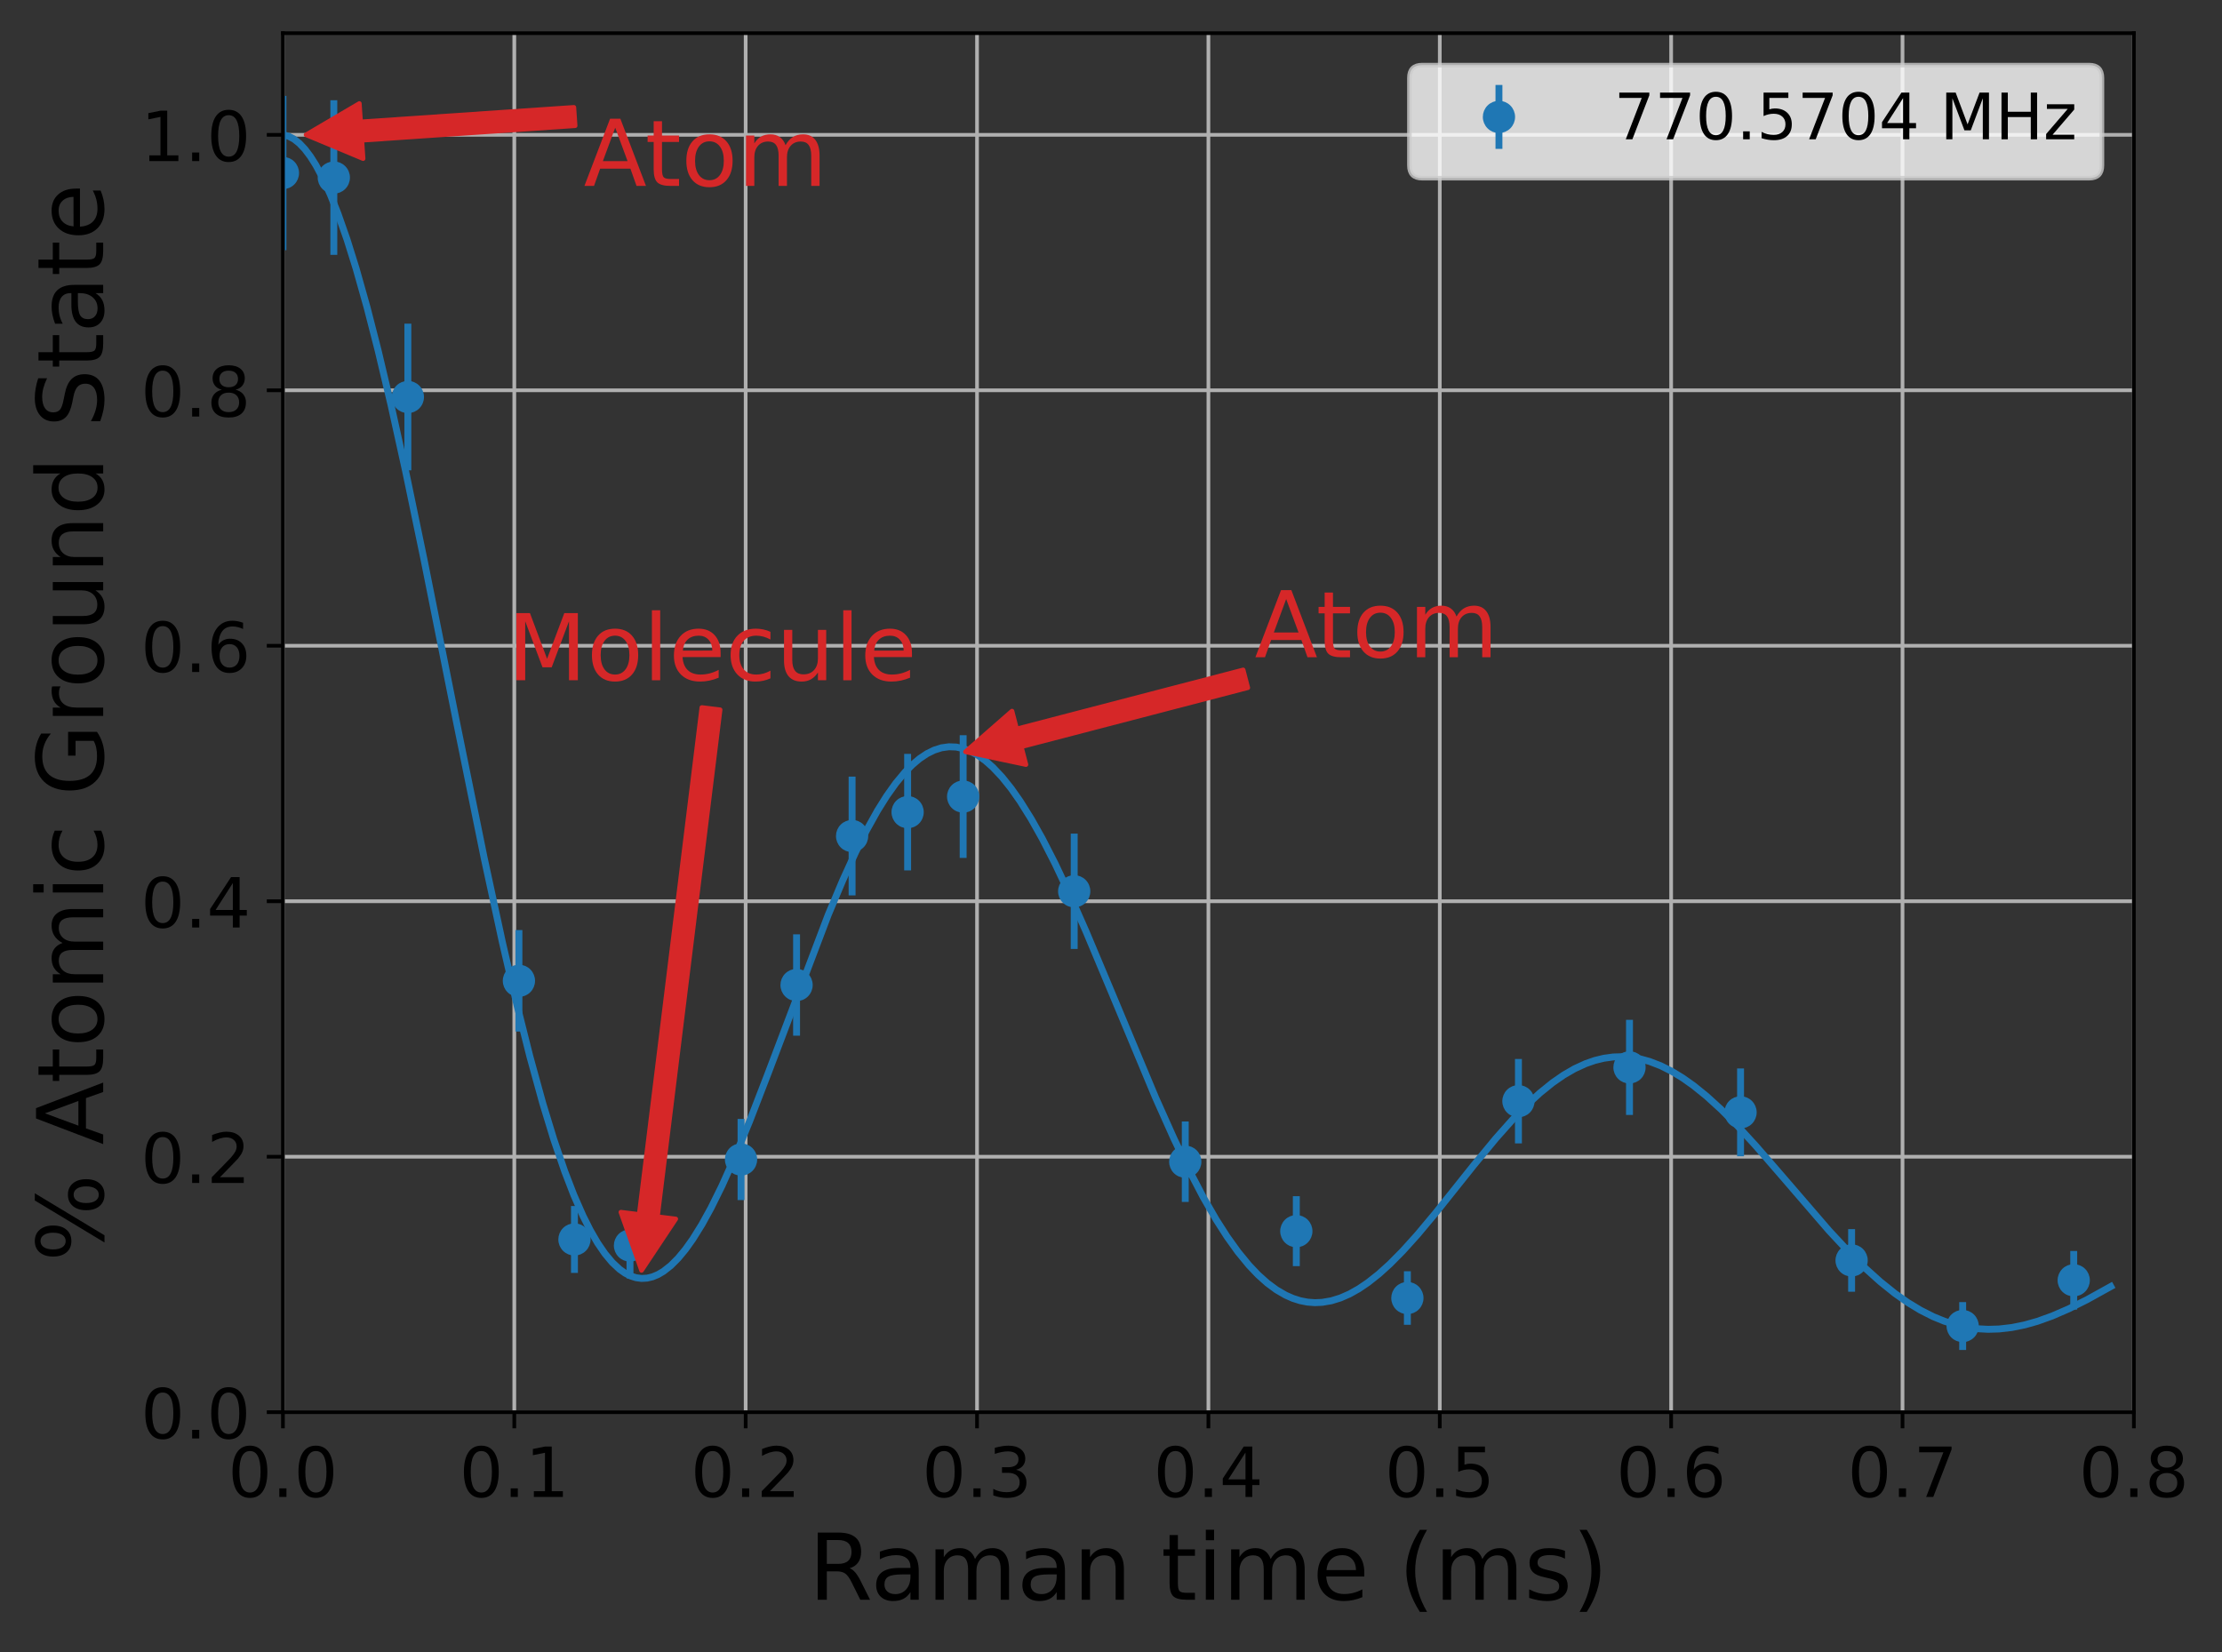 <?xml version="1.0" encoding="utf-8" standalone="no"?>
<!DOCTYPE svg PUBLIC "-//W3C//DTD SVG 1.1//EN"
  "http://www.w3.org/Graphics/SVG/1.1/DTD/svg11.dtd">
<!-- Created with matplotlib (https://matplotlib.org/) -->
<svg height="358.649pt" version="1.1" viewBox="0 0 482.298 358.649" width="482.298pt" xmlns="http://www.w3.org/2000/svg" xmlns:xlink="http://www.w3.org/1999/xlink">
 <rect x="0" y="0" width="482.298" height="358.649" fill="#333333" stroke="none"/>
 <defs>
  <style type="text/css">*{stroke-linecap:butt;stroke-linejoin:round;}</style>
 </defs>
 <g id="figure_1">
  <g id="patch_1">
   <path d="M 0 358.649 
L 482.298 358.649 
L 482.298 0 
L 0 0 
z
" style="fill:none;"/>
  </g>
  <g id="axes_1">
   <g id="patch_2">
    <path d="M 61.411 306.576 
L 463.171 306.576 
L 463.171 7.2 
L 61.411 7.2 
z
" style="fill:none;"/>
   </g>
   <g id="matplotlib.axis_1">
    <g id="xtick_1">
     <g id="line2d_1">
      <path clip-path="url(#pc9671bac9c)" d="M 61.411 306.576 
L 61.411 7.2 
" style="fill:none;stroke:#b0b0b0;stroke-linecap:square;stroke-width:0.8;"/>
     </g>
     <g id="line2d_2">
      <defs>
       <path d="M 0 0 
L 0 3.5 
" id="m005f0a59be" style="stroke:#000000;stroke-width:0.8;"/>
      </defs>
      <g>
       <use style="stroke:#000000;stroke-width:0.8;" x="61.411" xlink:href="#m005f0a59be" y="306.576"/>
      </g>
     </g>
     <g id="text_1">
      <!-- 0.0 -->
      <g transform="translate(49.484 324.974)scale(0.15 -0.15)">
       <defs>
        <path d="M 31.781 66.406 
Q 24.172 66.406 20.328 58.906 
Q 16.5 51.422 16.5 36.375 
Q 16.5 21.391 20.328 13.891 
Q 24.172 6.391 31.781 6.391 
Q 39.453 6.391 43.281 13.891 
Q 47.125 21.391 47.125 36.375 
Q 47.125 51.422 43.281 58.906 
Q 39.453 66.406 31.781 66.406 
z
M 31.781 74.219 
Q 44.047 74.219 50.516 64.516 
Q 56.984 54.828 56.984 36.375 
Q 56.984 17.969 50.516 8.266 
Q 44.047 -1.422 31.781 -1.422 
Q 19.531 -1.422 13.062 8.266 
Q 6.594 17.969 6.594 36.375 
Q 6.594 54.828 13.062 64.516 
Q 19.531 74.219 31.781 74.219 
z
" id="DejaVuSans-48"/>
        <path d="M 10.688 12.406 
L 21 12.406 
L 21 0 
L 10.688 0 
z
" id="DejaVuSans-46"/>
       </defs>
       <use xlink:href="#DejaVuSans-48"/>
       <use x="63.623" xlink:href="#DejaVuSans-46"/>
       <use x="95.41" xlink:href="#DejaVuSans-48"/>
      </g>
     </g>
    </g>
    <g id="xtick_2">
     <g id="line2d_3">
      <path clip-path="url(#pc9671bac9c)" d="M 111.631 306.576 
L 111.631 7.2 
" style="fill:none;stroke:#b0b0b0;stroke-linecap:square;stroke-width:0.8;"/>
     </g>
     <g id="line2d_4">
      <g>
       <use style="stroke:#000000;stroke-width:0.8;" x="111.631" xlink:href="#m005f0a59be" y="306.576"/>
      </g>
     </g>
     <g id="text_2">
      <!-- 0.1 -->
      <g transform="translate(99.704 324.974)scale(0.15 -0.15)">
       <defs>
        <path d="M 12.406 8.297 
L 28.516 8.297 
L 28.516 63.922 
L 10.984 60.406 
L 10.984 69.391 
L 28.422 72.906 
L 38.281 72.906 
L 38.281 8.297 
L 54.391 8.297 
L 54.391 0 
L 12.406 0 
z
" id="DejaVuSans-49"/>
       </defs>
       <use xlink:href="#DejaVuSans-48"/>
       <use x="63.623" xlink:href="#DejaVuSans-46"/>
       <use x="95.41" xlink:href="#DejaVuSans-49"/>
      </g>
     </g>
    </g>
    <g id="xtick_3">
     <g id="line2d_5">
      <path clip-path="url(#pc9671bac9c)" d="M 161.851 306.576 
L 161.851 7.2 
" style="fill:none;stroke:#b0b0b0;stroke-linecap:square;stroke-width:0.8;"/>
     </g>
     <g id="line2d_6">
      <g>
       <use style="stroke:#000000;stroke-width:0.8;" x="161.851" xlink:href="#m005f0a59be" y="306.576"/>
      </g>
     </g>
     <g id="text_3">
      <!-- 0.2 -->
      <g transform="translate(149.924 324.974)scale(0.15 -0.15)">
       <defs>
        <path d="M 19.188 8.297 
L 53.609 8.297 
L 53.609 0 
L 7.328 0 
L 7.328 8.297 
Q 12.938 14.109 22.625 23.891 
Q 32.328 33.688 34.812 36.531 
Q 39.547 41.844 41.422 45.531 
Q 43.312 49.219 43.312 52.781 
Q 43.312 58.594 39.234 62.25 
Q 35.156 65.922 28.609 65.922 
Q 23.969 65.922 18.812 64.312 
Q 13.672 62.703 7.812 59.422 
L 7.812 69.391 
Q 13.766 71.781 18.938 73 
Q 24.125 74.219 28.422 74.219 
Q 39.75 74.219 46.484 68.547 
Q 53.219 62.891 53.219 53.422 
Q 53.219 48.922 51.531 44.891 
Q 49.859 40.875 45.406 35.406 
Q 44.188 33.984 37.641 27.219 
Q 31.109 20.453 19.188 8.297 
z
" id="DejaVuSans-50"/>
       </defs>
       <use xlink:href="#DejaVuSans-48"/>
       <use x="63.623" xlink:href="#DejaVuSans-46"/>
       <use x="95.41" xlink:href="#DejaVuSans-50"/>
      </g>
     </g>
    </g>
    <g id="xtick_4">
     <g id="line2d_7">
      <path clip-path="url(#pc9671bac9c)" d="M 212.071 306.576 
L 212.071 7.2 
" style="fill:none;stroke:#b0b0b0;stroke-linecap:square;stroke-width:0.8;"/>
     </g>
     <g id="line2d_8">
      <g>
       <use style="stroke:#000000;stroke-width:0.8;" x="212.071" xlink:href="#m005f0a59be" y="306.576"/>
      </g>
     </g>
     <g id="text_4">
      <!-- 0.3 -->
      <g transform="translate(200.144 324.974)scale(0.15 -0.15)">
       <defs>
        <path d="M 40.578 39.312 
Q 47.656 37.797 51.625 33 
Q 55.609 28.219 55.609 21.188 
Q 55.609 10.406 48.188 4.484 
Q 40.766 -1.422 27.094 -1.422 
Q 22.516 -1.422 17.656 -0.516 
Q 12.797 0.391 7.625 2.203 
L 7.625 11.719 
Q 11.719 9.328 16.594 8.109 
Q 21.484 6.891 26.812 6.891 
Q 36.078 6.891 40.938 10.547 
Q 45.797 14.203 45.797 21.188 
Q 45.797 27.641 41.281 31.266 
Q 36.766 34.906 28.719 34.906 
L 20.219 34.906 
L 20.219 43.016 
L 29.109 43.016 
Q 36.375 43.016 40.234 45.922 
Q 44.094 48.828 44.094 54.297 
Q 44.094 59.906 40.109 62.906 
Q 36.141 65.922 28.719 65.922 
Q 24.656 65.922 20.016 65.031 
Q 15.375 64.156 9.812 62.312 
L 9.812 71.094 
Q 15.438 72.656 20.344 73.438 
Q 25.25 74.219 29.594 74.219 
Q 40.828 74.219 47.359 69.109 
Q 53.906 64.016 53.906 55.328 
Q 53.906 49.266 50.438 45.094 
Q 46.969 40.922 40.578 39.312 
z
" id="DejaVuSans-51"/>
       </defs>
       <use xlink:href="#DejaVuSans-48"/>
       <use x="63.623" xlink:href="#DejaVuSans-46"/>
       <use x="95.41" xlink:href="#DejaVuSans-51"/>
      </g>
     </g>
    </g>
    <g id="xtick_5">
     <g id="line2d_9">
      <path clip-path="url(#pc9671bac9c)" d="M 262.291 306.576 
L 262.291 7.2 
" style="fill:none;stroke:#b0b0b0;stroke-linecap:square;stroke-width:0.8;"/>
     </g>
     <g id="line2d_10">
      <g>
       <use style="stroke:#000000;stroke-width:0.8;" x="262.291" xlink:href="#m005f0a59be" y="306.576"/>
      </g>
     </g>
     <g id="text_5">
      <!-- 0.4 -->
      <g transform="translate(250.364 324.974)scale(0.15 -0.15)">
       <defs>
        <path d="M 37.797 64.312 
L 12.891 25.391 
L 37.797 25.391 
z
M 35.203 72.906 
L 47.609 72.906 
L 47.609 25.391 
L 58.016 25.391 
L 58.016 17.188 
L 47.609 17.188 
L 47.609 0 
L 37.797 0 
L 37.797 17.188 
L 4.891 17.188 
L 4.891 26.703 
z
" id="DejaVuSans-52"/>
       </defs>
       <use xlink:href="#DejaVuSans-48"/>
       <use x="63.623" xlink:href="#DejaVuSans-46"/>
       <use x="95.41" xlink:href="#DejaVuSans-52"/>
      </g>
     </g>
    </g>
    <g id="xtick_6">
     <g id="line2d_11">
      <path clip-path="url(#pc9671bac9c)" d="M 312.511 306.576 
L 312.511 7.2 
" style="fill:none;stroke:#b0b0b0;stroke-linecap:square;stroke-width:0.8;"/>
     </g>
     <g id="line2d_12">
      <g>
       <use style="stroke:#000000;stroke-width:0.8;" x="312.511" xlink:href="#m005f0a59be" y="306.576"/>
      </g>
     </g>
     <g id="text_6">
      <!-- 0.5 -->
      <g transform="translate(300.584 324.974)scale(0.15 -0.15)">
       <defs>
        <path d="M 10.797 72.906 
L 49.516 72.906 
L 49.516 64.594 
L 19.828 64.594 
L 19.828 46.734 
Q 21.969 47.469 24.109 47.828 
Q 26.266 48.188 28.422 48.188 
Q 40.625 48.188 47.75 41.5 
Q 54.891 34.812 54.891 23.391 
Q 54.891 11.625 47.562 5.094 
Q 40.234 -1.422 26.906 -1.422 
Q 22.312 -1.422 17.547 -0.641 
Q 12.797 0.141 7.719 1.703 
L 7.719 11.625 
Q 12.109 9.234 16.797 8.062 
Q 21.484 6.891 26.703 6.891 
Q 35.156 6.891 40.078 11.328 
Q 45.016 15.766 45.016 23.391 
Q 45.016 31 40.078 35.438 
Q 35.156 39.891 26.703 39.891 
Q 22.75 39.891 18.812 39.016 
Q 14.891 38.141 10.797 36.281 
z
" id="DejaVuSans-53"/>
       </defs>
       <use xlink:href="#DejaVuSans-48"/>
       <use x="63.623" xlink:href="#DejaVuSans-46"/>
       <use x="95.41" xlink:href="#DejaVuSans-53"/>
      </g>
     </g>
    </g>
    <g id="xtick_7">
     <g id="line2d_13">
      <path clip-path="url(#pc9671bac9c)" d="M 362.731 306.576 
L 362.731 7.2 
" style="fill:none;stroke:#b0b0b0;stroke-linecap:square;stroke-width:0.8;"/>
     </g>
     <g id="line2d_14">
      <g>
       <use style="stroke:#000000;stroke-width:0.8;" x="362.731" xlink:href="#m005f0a59be" y="306.576"/>
      </g>
     </g>
     <g id="text_7">
      <!-- 0.6 -->
      <g transform="translate(350.804 324.974)scale(0.15 -0.15)">
       <defs>
        <path d="M 33.016 40.375 
Q 26.375 40.375 22.484 35.828 
Q 18.609 31.297 18.609 23.391 
Q 18.609 15.531 22.484 10.953 
Q 26.375 6.391 33.016 6.391 
Q 39.656 6.391 43.531 10.953 
Q 47.406 15.531 47.406 23.391 
Q 47.406 31.297 43.531 35.828 
Q 39.656 40.375 33.016 40.375 
z
M 52.594 71.297 
L 52.594 62.312 
Q 48.875 64.062 45.094 64.984 
Q 41.312 65.922 37.594 65.922 
Q 27.828 65.922 22.672 59.328 
Q 17.531 52.734 16.797 39.406 
Q 19.672 43.656 24.016 45.922 
Q 28.375 48.188 33.594 48.188 
Q 44.578 48.188 50.953 41.516 
Q 57.328 34.859 57.328 23.391 
Q 57.328 12.156 50.688 5.359 
Q 44.047 -1.422 33.016 -1.422 
Q 20.359 -1.422 13.672 8.266 
Q 6.984 17.969 6.984 36.375 
Q 6.984 53.656 15.188 63.938 
Q 23.391 74.219 37.203 74.219 
Q 40.922 74.219 44.703 73.484 
Q 48.484 72.75 52.594 71.297 
z
" id="DejaVuSans-54"/>
       </defs>
       <use xlink:href="#DejaVuSans-48"/>
       <use x="63.623" xlink:href="#DejaVuSans-46"/>
       <use x="95.41" xlink:href="#DejaVuSans-54"/>
      </g>
     </g>
    </g>
    <g id="xtick_8">
     <g id="line2d_15">
      <path clip-path="url(#pc9671bac9c)" d="M 412.951 306.576 
L 412.951 7.2 
" style="fill:none;stroke:#b0b0b0;stroke-linecap:square;stroke-width:0.8;"/>
     </g>
     <g id="line2d_16">
      <g>
       <use style="stroke:#000000;stroke-width:0.8;" x="412.951" xlink:href="#m005f0a59be" y="306.576"/>
      </g>
     </g>
     <g id="text_8">
      <!-- 0.7 -->
      <g transform="translate(401.024 324.974)scale(0.15 -0.15)">
       <defs>
        <path d="M 8.203 72.906 
L 55.078 72.906 
L 55.078 68.703 
L 28.609 0 
L 18.312 0 
L 43.219 64.594 
L 8.203 64.594 
z
" id="DejaVuSans-55"/>
       </defs>
       <use xlink:href="#DejaVuSans-48"/>
       <use x="63.623" xlink:href="#DejaVuSans-46"/>
       <use x="95.41" xlink:href="#DejaVuSans-55"/>
      </g>
     </g>
    </g>
    <g id="xtick_9">
     <g id="line2d_17">
      <path clip-path="url(#pc9671bac9c)" d="M 463.171 306.576 
L 463.171 7.2 
" style="fill:none;stroke:#b0b0b0;stroke-linecap:square;stroke-width:0.8;"/>
     </g>
     <g id="line2d_18">
      <g>
       <use style="stroke:#000000;stroke-width:0.8;" x="463.171" xlink:href="#m005f0a59be" y="306.576"/>
      </g>
     </g>
     <g id="text_9">
      <!-- 0.8 -->
      <g transform="translate(451.244 324.974)scale(0.15 -0.15)">
       <defs>
        <path d="M 31.781 34.625 
Q 24.75 34.625 20.719 30.859 
Q 16.703 27.094 16.703 20.516 
Q 16.703 13.922 20.719 10.156 
Q 24.75 6.391 31.781 6.391 
Q 38.812 6.391 42.859 10.172 
Q 46.922 13.969 46.922 20.516 
Q 46.922 27.094 42.891 30.859 
Q 38.875 34.625 31.781 34.625 
z
M 21.922 38.812 
Q 15.578 40.375 12.031 44.719 
Q 8.5 49.078 8.5 55.328 
Q 8.5 64.062 14.719 69.141 
Q 20.953 74.219 31.781 74.219 
Q 42.672 74.219 48.875 69.141 
Q 55.078 64.062 55.078 55.328 
Q 55.078 49.078 51.531 44.719 
Q 48 40.375 41.703 38.812 
Q 48.828 37.156 52.797 32.312 
Q 56.781 27.484 56.781 20.516 
Q 56.781 9.906 50.312 4.234 
Q 43.844 -1.422 31.781 -1.422 
Q 19.734 -1.422 13.25 4.234 
Q 6.781 9.906 6.781 20.516 
Q 6.781 27.484 10.781 32.312 
Q 14.797 37.156 21.922 38.812 
z
M 18.312 54.391 
Q 18.312 48.734 21.844 45.562 
Q 25.391 42.391 31.781 42.391 
Q 38.141 42.391 41.719 45.562 
Q 45.312 48.734 45.312 54.391 
Q 45.312 60.062 41.719 63.234 
Q 38.141 66.406 31.781 66.406 
Q 25.391 66.406 21.844 63.234 
Q 18.312 60.062 18.312 54.391 
z
" id="DejaVuSans-56"/>
       </defs>
       <use xlink:href="#DejaVuSans-48"/>
       <use x="63.623" xlink:href="#DejaVuSans-46"/>
       <use x="95.41" xlink:href="#DejaVuSans-56"/>
      </g>
     </g>
    </g>
    <g id="text_10">
     <!-- Raman time (ms) -->
     <g transform="translate(175.532 347.29)scale(0.2 -0.2)">
      <defs>
       <path d="M 44.391 34.188 
Q 47.562 33.109 50.562 29.594 
Q 53.562 26.078 56.594 19.922 
L 66.609 0 
L 56 0 
L 46.688 18.703 
Q 43.062 26.031 39.672 28.422 
Q 36.281 30.812 30.422 30.812 
L 19.672 30.812 
L 19.672 0 
L 9.812 0 
L 9.812 72.906 
L 32.078 72.906 
Q 44.578 72.906 50.734 67.672 
Q 56.891 62.453 56.891 51.906 
Q 56.891 45.016 53.688 40.469 
Q 50.484 35.938 44.391 34.188 
z
M 19.672 64.797 
L 19.672 38.922 
L 32.078 38.922 
Q 39.203 38.922 42.844 42.219 
Q 46.484 45.516 46.484 51.906 
Q 46.484 58.297 42.844 61.547 
Q 39.203 64.797 32.078 64.797 
z
" id="DejaVuSans-82"/>
       <path d="M 34.281 27.484 
Q 23.391 27.484 19.188 25 
Q 14.984 22.516 14.984 16.5 
Q 14.984 11.719 18.141 8.906 
Q 21.297 6.109 26.703 6.109 
Q 34.188 6.109 38.703 11.406 
Q 43.219 16.703 43.219 25.484 
L 43.219 27.484 
z
M 52.203 31.203 
L 52.203 0 
L 43.219 0 
L 43.219 8.297 
Q 40.141 3.328 35.547 0.953 
Q 30.953 -1.422 24.312 -1.422 
Q 15.922 -1.422 10.953 3.297 
Q 6 8.016 6 15.922 
Q 6 25.141 12.172 29.828 
Q 18.359 34.516 30.609 34.516 
L 43.219 34.516 
L 43.219 35.406 
Q 43.219 41.609 39.141 45 
Q 35.062 48.391 27.688 48.391 
Q 23 48.391 18.547 47.266 
Q 14.109 46.141 10.016 43.891 
L 10.016 52.203 
Q 14.938 54.109 19.578 55.047 
Q 24.219 56 28.609 56 
Q 40.484 56 46.344 49.844 
Q 52.203 43.703 52.203 31.203 
z
" id="DejaVuSans-97"/>
       <path d="M 52 44.188 
Q 55.375 50.25 60.062 53.125 
Q 64.75 56 71.094 56 
Q 79.641 56 84.281 50.016 
Q 88.922 44.047 88.922 33.016 
L 88.922 0 
L 79.891 0 
L 79.891 32.719 
Q 79.891 40.578 77.094 44.375 
Q 74.312 48.188 68.609 48.188 
Q 61.625 48.188 57.562 43.547 
Q 53.516 38.922 53.516 30.906 
L 53.516 0 
L 44.484 0 
L 44.484 32.719 
Q 44.484 40.625 41.703 44.406 
Q 38.922 48.188 33.109 48.188 
Q 26.219 48.188 22.156 43.531 
Q 18.109 38.875 18.109 30.906 
L 18.109 0 
L 9.078 0 
L 9.078 54.688 
L 18.109 54.688 
L 18.109 46.188 
Q 21.188 51.219 25.484 53.609 
Q 29.781 56 35.688 56 
Q 41.656 56 45.828 52.969 
Q 50 49.953 52 44.188 
z
" id="DejaVuSans-109"/>
       <path d="M 54.891 33.016 
L 54.891 0 
L 45.906 0 
L 45.906 32.719 
Q 45.906 40.484 42.875 44.328 
Q 39.844 48.188 33.797 48.188 
Q 26.516 48.188 22.312 43.547 
Q 18.109 38.922 18.109 30.906 
L 18.109 0 
L 9.078 0 
L 9.078 54.688 
L 18.109 54.688 
L 18.109 46.188 
Q 21.344 51.125 25.703 53.562 
Q 30.078 56 35.797 56 
Q 45.219 56 50.047 50.172 
Q 54.891 44.344 54.891 33.016 
z
" id="DejaVuSans-110"/>
       <path id="DejaVuSans-32"/>
       <path d="M 18.312 70.219 
L 18.312 54.688 
L 36.812 54.688 
L 36.812 47.703 
L 18.312 47.703 
L 18.312 18.016 
Q 18.312 11.328 20.141 9.422 
Q 21.969 7.516 27.594 7.516 
L 36.812 7.516 
L 36.812 0 
L 27.594 0 
Q 17.188 0 13.234 3.875 
Q 9.281 7.766 9.281 18.016 
L 9.281 47.703 
L 2.688 47.703 
L 2.688 54.688 
L 9.281 54.688 
L 9.281 70.219 
z
" id="DejaVuSans-116"/>
       <path d="M 9.422 54.688 
L 18.406 54.688 
L 18.406 0 
L 9.422 0 
z
M 9.422 75.984 
L 18.406 75.984 
L 18.406 64.594 
L 9.422 64.594 
z
" id="DejaVuSans-105"/>
       <path d="M 56.203 29.594 
L 56.203 25.203 
L 14.891 25.203 
Q 15.484 15.922 20.484 11.062 
Q 25.484 6.203 34.422 6.203 
Q 39.594 6.203 44.453 7.469 
Q 49.312 8.734 54.109 11.281 
L 54.109 2.781 
Q 49.266 0.734 44.188 -0.344 
Q 39.109 -1.422 33.891 -1.422 
Q 20.797 -1.422 13.156 6.188 
Q 5.516 13.812 5.516 26.812 
Q 5.516 40.234 12.766 48.109 
Q 20.016 56 32.328 56 
Q 43.359 56 49.781 48.891 
Q 56.203 41.797 56.203 29.594 
z
M 47.219 32.234 
Q 47.125 39.594 43.094 43.984 
Q 39.062 48.391 32.422 48.391 
Q 24.906 48.391 20.391 44.141 
Q 15.875 39.891 15.188 32.172 
z
" id="DejaVuSans-101"/>
       <path d="M 31 75.875 
Q 24.469 64.656 21.281 53.656 
Q 18.109 42.672 18.109 31.391 
Q 18.109 20.125 21.312 9.062 
Q 24.516 -2 31 -13.188 
L 23.188 -13.188 
Q 15.875 -1.703 12.234 9.375 
Q 8.594 20.453 8.594 31.391 
Q 8.594 42.281 12.203 53.312 
Q 15.828 64.359 23.188 75.875 
z
" id="DejaVuSans-40"/>
       <path d="M 44.281 53.078 
L 44.281 44.578 
Q 40.484 46.531 36.375 47.5 
Q 32.281 48.484 27.875 48.484 
Q 21.188 48.484 17.844 46.438 
Q 14.5 44.391 14.5 40.281 
Q 14.5 37.156 16.891 35.375 
Q 19.281 33.594 26.516 31.984 
L 29.594 31.297 
Q 39.156 29.25 43.188 25.516 
Q 47.219 21.781 47.219 15.094 
Q 47.219 7.469 41.188 3.016 
Q 35.156 -1.422 24.609 -1.422 
Q 20.219 -1.422 15.453 -0.562 
Q 10.688 0.297 5.422 2 
L 5.422 11.281 
Q 10.406 8.688 15.234 7.391 
Q 20.062 6.109 24.812 6.109 
Q 31.156 6.109 34.562 8.281 
Q 37.984 10.453 37.984 14.406 
Q 37.984 18.062 35.516 20.016 
Q 33.062 21.969 24.703 23.781 
L 21.578 24.516 
Q 13.234 26.266 9.516 29.906 
Q 5.812 33.547 5.812 39.891 
Q 5.812 47.609 11.281 51.797 
Q 16.75 56 26.812 56 
Q 31.781 56 36.172 55.266 
Q 40.578 54.547 44.281 53.078 
z
" id="DejaVuSans-115"/>
       <path d="M 8.016 75.875 
L 15.828 75.875 
Q 23.141 64.359 26.781 53.312 
Q 30.422 42.281 30.422 31.391 
Q 30.422 20.453 26.781 9.375 
Q 23.141 -1.703 15.828 -13.188 
L 8.016 -13.188 
Q 14.5 -2 17.703 9.062 
Q 20.906 20.125 20.906 31.391 
Q 20.906 42.672 17.703 53.656 
Q 14.5 64.656 8.016 75.875 
z
" id="DejaVuSans-41"/>
      </defs>
      <use xlink:href="#DejaVuSans-82"/>
      <use x="67.232" xlink:href="#DejaVuSans-97"/>
      <use x="128.512" xlink:href="#DejaVuSans-109"/>
      <use x="225.924" xlink:href="#DejaVuSans-97"/>
      <use x="287.203" xlink:href="#DejaVuSans-110"/>
      <use x="350.582" xlink:href="#DejaVuSans-32"/>
      <use x="382.369" xlink:href="#DejaVuSans-116"/>
      <use x="421.578" xlink:href="#DejaVuSans-105"/>
      <use x="449.361" xlink:href="#DejaVuSans-109"/>
      <use x="546.773" xlink:href="#DejaVuSans-101"/>
      <use x="608.297" xlink:href="#DejaVuSans-32"/>
      <use x="640.084" xlink:href="#DejaVuSans-40"/>
      <use x="679.098" xlink:href="#DejaVuSans-109"/>
      <use x="776.51" xlink:href="#DejaVuSans-115"/>
      <use x="828.609" xlink:href="#DejaVuSans-41"/>
     </g>
    </g>
   </g>
   <g id="matplotlib.axis_2">
    <g id="ytick_1">
     <g id="line2d_19">
      <path clip-path="url(#pc9671bac9c)" d="M 61.411 306.576 
L 463.171 306.576 
" style="fill:none;stroke:#b0b0b0;stroke-linecap:square;stroke-width:0.8;"/>
     </g>
     <g id="line2d_20">
      <defs>
       <path d="M 0 0 
L -3.5 0 
" id="mc3ce260a5b" style="stroke:#000000;stroke-width:0.8;"/>
      </defs>
      <g>
       <use style="stroke:#000000;stroke-width:0.8;" x="61.411" xlink:href="#mc3ce260a5b" y="306.576"/>
      </g>
     </g>
     <g id="text_11">
      <!-- 0.0 -->
      <g transform="translate(30.556 312.275)scale(0.15 -0.15)">
       <use xlink:href="#DejaVuSans-48"/>
       <use x="63.623" xlink:href="#DejaVuSans-46"/>
       <use x="95.41" xlink:href="#DejaVuSans-48"/>
      </g>
     </g>
    </g>
    <g id="ytick_2">
     <g id="line2d_21">
      <path clip-path="url(#pc9671bac9c)" d="M 61.411 251.114 
L 463.171 251.114 
" style="fill:none;stroke:#b0b0b0;stroke-linecap:square;stroke-width:0.8;"/>
     </g>
     <g id="line2d_22">
      <g>
       <use style="stroke:#000000;stroke-width:0.8;" x="61.411" xlink:href="#mc3ce260a5b" y="251.114"/>
      </g>
     </g>
     <g id="text_12">
      <!-- 0.2 -->
      <g transform="translate(30.556 256.813)scale(0.15 -0.15)">
       <use xlink:href="#DejaVuSans-48"/>
       <use x="63.623" xlink:href="#DejaVuSans-46"/>
       <use x="95.41" xlink:href="#DejaVuSans-50"/>
      </g>
     </g>
    </g>
    <g id="ytick_3">
     <g id="line2d_23">
      <path clip-path="url(#pc9671bac9c)" d="M 61.411 195.653 
L 463.171 195.653 
" style="fill:none;stroke:#b0b0b0;stroke-linecap:square;stroke-width:0.8;"/>
     </g>
     <g id="line2d_24">
      <g>
       <use style="stroke:#000000;stroke-width:0.8;" x="61.411" xlink:href="#mc3ce260a5b" y="195.653"/>
      </g>
     </g>
     <g id="text_13">
      <!-- 0.4 -->
      <g transform="translate(30.556 201.352)scale(0.15 -0.15)">
       <use xlink:href="#DejaVuSans-48"/>
       <use x="63.623" xlink:href="#DejaVuSans-46"/>
       <use x="95.41" xlink:href="#DejaVuSans-52"/>
      </g>
     </g>
    </g>
    <g id="ytick_4">
     <g id="line2d_25">
      <path clip-path="url(#pc9671bac9c)" d="M 61.411 140.191 
L 463.171 140.191 
" style="fill:none;stroke:#b0b0b0;stroke-linecap:square;stroke-width:0.8;"/>
     </g>
     <g id="line2d_26">
      <g>
       <use style="stroke:#000000;stroke-width:0.8;" x="61.411" xlink:href="#mc3ce260a5b" y="140.191"/>
      </g>
     </g>
     <g id="text_14">
      <!-- 0.6 -->
      <g transform="translate(30.556 145.89)scale(0.15 -0.15)">
       <use xlink:href="#DejaVuSans-48"/>
       <use x="63.623" xlink:href="#DejaVuSans-46"/>
       <use x="95.41" xlink:href="#DejaVuSans-54"/>
      </g>
     </g>
    </g>
    <g id="ytick_5">
     <g id="line2d_27">
      <path clip-path="url(#pc9671bac9c)" d="M 61.411 84.73 
L 463.171 84.73 
" style="fill:none;stroke:#b0b0b0;stroke-linecap:square;stroke-width:0.8;"/>
     </g>
     <g id="line2d_28">
      <g>
       <use style="stroke:#000000;stroke-width:0.8;" x="61.411" xlink:href="#mc3ce260a5b" y="84.73"/>
      </g>
     </g>
     <g id="text_15">
      <!-- 0.8 -->
      <g transform="translate(30.556 90.429)scale(0.15 -0.15)">
       <use xlink:href="#DejaVuSans-48"/>
       <use x="63.623" xlink:href="#DejaVuSans-46"/>
       <use x="95.41" xlink:href="#DejaVuSans-56"/>
      </g>
     </g>
    </g>
    <g id="ytick_6">
     <g id="line2d_29">
      <path clip-path="url(#pc9671bac9c)" d="M 61.411 29.268 
L 463.171 29.268 
" style="fill:none;stroke:#b0b0b0;stroke-linecap:square;stroke-width:0.8;"/>
     </g>
     <g id="line2d_30">
      <g>
       <use style="stroke:#000000;stroke-width:0.8;" x="61.411" xlink:href="#mc3ce260a5b" y="29.268"/>
      </g>
     </g>
     <g id="text_16">
      <!-- 1.0 -->
      <g transform="translate(30.556 34.967)scale(0.15 -0.15)">
       <use xlink:href="#DejaVuSans-49"/>
       <use x="63.623" xlink:href="#DejaVuSans-46"/>
       <use x="95.41" xlink:href="#DejaVuSans-48"/>
      </g>
     </g>
    </g>
    <g id="text_17">
     <!-- % Atomic Ground State -->
     <g transform="translate(22.397 273.893)rotate(-90)scale(0.2 -0.2)">
      <defs>
       <path d="M 72.703 32.078 
Q 68.453 32.078 66.031 28.469 
Q 63.625 24.859 63.625 18.406 
Q 63.625 12.062 66.031 8.422 
Q 68.453 4.781 72.703 4.781 
Q 76.859 4.781 79.266 8.422 
Q 81.688 12.062 81.688 18.406 
Q 81.688 24.812 79.266 28.438 
Q 76.859 32.078 72.703 32.078 
z
M 72.703 38.281 
Q 80.422 38.281 84.953 32.906 
Q 89.5 27.547 89.5 18.406 
Q 89.5 9.281 84.938 3.922 
Q 80.375 -1.422 72.703 -1.422 
Q 64.891 -1.422 60.344 3.922 
Q 55.812 9.281 55.812 18.406 
Q 55.812 27.594 60.375 32.938 
Q 64.938 38.281 72.703 38.281 
z
M 22.312 68.016 
Q 18.109 68.016 15.688 64.375 
Q 13.281 60.75 13.281 54.391 
Q 13.281 47.953 15.672 44.328 
Q 18.062 40.719 22.312 40.719 
Q 26.562 40.719 28.969 44.328 
Q 31.391 47.953 31.391 54.391 
Q 31.391 60.688 28.953 64.344 
Q 26.516 68.016 22.312 68.016 
z
M 66.406 74.219 
L 74.219 74.219 
L 28.609 -1.422 
L 20.797 -1.422 
z
M 22.312 74.219 
Q 30.031 74.219 34.609 68.875 
Q 39.203 63.531 39.203 54.391 
Q 39.203 45.172 34.641 39.844 
Q 30.078 34.516 22.312 34.516 
Q 14.547 34.516 10.031 39.859 
Q 5.516 45.219 5.516 54.391 
Q 5.516 63.484 10.047 68.844 
Q 14.594 74.219 22.312 74.219 
z
" id="DejaVuSans-37"/>
       <path d="M 34.188 63.188 
L 20.797 26.906 
L 47.609 26.906 
z
M 28.609 72.906 
L 39.797 72.906 
L 67.578 0 
L 57.328 0 
L 50.688 18.703 
L 17.828 18.703 
L 11.188 0 
L 0.781 0 
z
" id="DejaVuSans-65"/>
       <path d="M 30.609 48.391 
Q 23.391 48.391 19.188 42.75 
Q 14.984 37.109 14.984 27.297 
Q 14.984 17.484 19.156 11.844 
Q 23.344 6.203 30.609 6.203 
Q 37.797 6.203 41.984 11.859 
Q 46.188 17.531 46.188 27.297 
Q 46.188 37.016 41.984 42.703 
Q 37.797 48.391 30.609 48.391 
z
M 30.609 56 
Q 42.328 56 49.016 48.375 
Q 55.719 40.766 55.719 27.297 
Q 55.719 13.875 49.016 6.219 
Q 42.328 -1.422 30.609 -1.422 
Q 18.844 -1.422 12.172 6.219 
Q 5.516 13.875 5.516 27.297 
Q 5.516 40.766 12.172 48.375 
Q 18.844 56 30.609 56 
z
" id="DejaVuSans-111"/>
       <path d="M 48.781 52.594 
L 48.781 44.188 
Q 44.969 46.297 41.141 47.344 
Q 37.312 48.391 33.406 48.391 
Q 24.656 48.391 19.812 42.844 
Q 14.984 37.312 14.984 27.297 
Q 14.984 17.281 19.812 11.734 
Q 24.656 6.203 33.406 6.203 
Q 37.312 6.203 41.141 7.25 
Q 44.969 8.297 48.781 10.406 
L 48.781 2.094 
Q 45.016 0.344 40.984 -0.531 
Q 36.969 -1.422 32.422 -1.422 
Q 20.062 -1.422 12.781 6.344 
Q 5.516 14.109 5.516 27.297 
Q 5.516 40.672 12.859 48.328 
Q 20.219 56 33.016 56 
Q 37.156 56 41.109 55.141 
Q 45.062 54.297 48.781 52.594 
z
" id="DejaVuSans-99"/>
       <path d="M 59.516 10.406 
L 59.516 29.984 
L 43.406 29.984 
L 43.406 38.094 
L 69.281 38.094 
L 69.281 6.781 
Q 63.578 2.734 56.688 0.656 
Q 49.812 -1.422 42 -1.422 
Q 24.906 -1.422 15.25 8.562 
Q 5.609 18.562 5.609 36.375 
Q 5.609 54.25 15.25 64.234 
Q 24.906 74.219 42 74.219 
Q 49.125 74.219 55.547 72.453 
Q 61.969 70.703 67.391 67.281 
L 67.391 56.781 
Q 61.922 61.422 55.766 63.766 
Q 49.609 66.109 42.828 66.109 
Q 29.438 66.109 22.719 58.641 
Q 16.016 51.172 16.016 36.375 
Q 16.016 21.625 22.719 14.156 
Q 29.438 6.688 42.828 6.688 
Q 48.047 6.688 52.141 7.594 
Q 56.25 8.5 59.516 10.406 
z
" id="DejaVuSans-71"/>
       <path d="M 41.109 46.297 
Q 39.594 47.172 37.812 47.578 
Q 36.031 48 33.891 48 
Q 26.266 48 22.188 43.047 
Q 18.109 38.094 18.109 28.812 
L 18.109 0 
L 9.078 0 
L 9.078 54.688 
L 18.109 54.688 
L 18.109 46.188 
Q 20.953 51.172 25.484 53.578 
Q 30.031 56 36.531 56 
Q 37.453 56 38.578 55.875 
Q 39.703 55.766 41.062 55.516 
z
" id="DejaVuSans-114"/>
       <path d="M 8.5 21.578 
L 8.5 54.688 
L 17.484 54.688 
L 17.484 21.922 
Q 17.484 14.156 20.5 10.266 
Q 23.531 6.391 29.594 6.391 
Q 36.859 6.391 41.078 11.031 
Q 45.312 15.672 45.312 23.688 
L 45.312 54.688 
L 54.297 54.688 
L 54.297 0 
L 45.312 0 
L 45.312 8.406 
Q 42.047 3.422 37.719 1 
Q 33.406 -1.422 27.688 -1.422 
Q 18.266 -1.422 13.375 4.438 
Q 8.5 10.297 8.5 21.578 
z
M 31.109 56 
z
" id="DejaVuSans-117"/>
       <path d="M 45.406 46.391 
L 45.406 75.984 
L 54.391 75.984 
L 54.391 0 
L 45.406 0 
L 45.406 8.203 
Q 42.578 3.328 38.25 0.953 
Q 33.938 -1.422 27.875 -1.422 
Q 17.969 -1.422 11.734 6.484 
Q 5.516 14.406 5.516 27.297 
Q 5.516 40.188 11.734 48.094 
Q 17.969 56 27.875 56 
Q 33.938 56 38.25 53.625 
Q 42.578 51.266 45.406 46.391 
z
M 14.797 27.297 
Q 14.797 17.391 18.875 11.75 
Q 22.953 6.109 30.078 6.109 
Q 37.203 6.109 41.297 11.75 
Q 45.406 17.391 45.406 27.297 
Q 45.406 37.203 41.297 42.844 
Q 37.203 48.484 30.078 48.484 
Q 22.953 48.484 18.875 42.844 
Q 14.797 37.203 14.797 27.297 
z
" id="DejaVuSans-100"/>
       <path d="M 53.516 70.516 
L 53.516 60.891 
Q 47.906 63.578 42.922 64.891 
Q 37.938 66.219 33.297 66.219 
Q 25.25 66.219 20.875 63.094 
Q 16.5 59.969 16.5 54.203 
Q 16.5 49.359 19.406 46.891 
Q 22.312 44.438 30.422 42.922 
L 36.375 41.703 
Q 47.406 39.594 52.656 34.297 
Q 57.906 29 57.906 20.125 
Q 57.906 9.516 50.797 4.047 
Q 43.703 -1.422 29.984 -1.422 
Q 24.812 -1.422 18.969 -0.25 
Q 13.141 0.922 6.891 3.219 
L 6.891 13.375 
Q 12.891 10.016 18.656 8.297 
Q 24.422 6.594 29.984 6.594 
Q 38.422 6.594 43.016 9.906 
Q 47.609 13.234 47.609 19.391 
Q 47.609 24.75 44.312 27.781 
Q 41.016 30.812 33.5 32.328 
L 27.484 33.5 
Q 16.453 35.688 11.516 40.375 
Q 6.594 45.062 6.594 53.422 
Q 6.594 63.094 13.406 68.656 
Q 20.219 74.219 32.172 74.219 
Q 37.312 74.219 42.625 73.281 
Q 47.953 72.359 53.516 70.516 
z
" id="DejaVuSans-83"/>
      </defs>
      <use xlink:href="#DejaVuSans-37"/>
      <use x="95.02" xlink:href="#DejaVuSans-32"/>
      <use x="126.807" xlink:href="#DejaVuSans-65"/>
      <use x="193.465" xlink:href="#DejaVuSans-116"/>
      <use x="232.674" xlink:href="#DejaVuSans-111"/>
      <use x="293.855" xlink:href="#DejaVuSans-109"/>
      <use x="391.268" xlink:href="#DejaVuSans-105"/>
      <use x="419.051" xlink:href="#DejaVuSans-99"/>
      <use x="474.031" xlink:href="#DejaVuSans-32"/>
      <use x="505.818" xlink:href="#DejaVuSans-71"/>
      <use x="583.309" xlink:href="#DejaVuSans-114"/>
      <use x="622.172" xlink:href="#DejaVuSans-111"/>
      <use x="683.354" xlink:href="#DejaVuSans-117"/>
      <use x="746.732" xlink:href="#DejaVuSans-110"/>
      <use x="810.111" xlink:href="#DejaVuSans-100"/>
      <use x="873.588" xlink:href="#DejaVuSans-32"/>
      <use x="905.375" xlink:href="#DejaVuSans-83"/>
      <use x="968.852" xlink:href="#DejaVuSans-116"/>
      <use x="1008.061" xlink:href="#DejaVuSans-97"/>
      <use x="1069.34" xlink:href="#DejaVuSans-116"/>
      <use x="1108.549" xlink:href="#DejaVuSans-101"/>
     </g>
    </g>
   </g>
   <g id="LineCollection_1">
    <path clip-path="url(#pc9671bac9c)" d="M 61.411 54.309 
L 61.411 20.813 
" style="fill:none;stroke:#1f77b4;stroke-width:1.5;"/>
    <path clip-path="url(#pc9671bac9c)" d="M 72.459 55.333 
L 72.459 21.761 
" style="fill:none;stroke:#1f77b4;stroke-width:1.5;"/>
    <path clip-path="url(#pc9671bac9c)" d="M 88.53 102.107 
L 88.53 70.266 
" style="fill:none;stroke:#1f77b4;stroke-width:1.5;"/>
    <path clip-path="url(#pc9671bac9c)" d="M 112.635 223.941 
L 112.635 201.907 
" style="fill:none;stroke:#1f77b4;stroke-width:1.5;"/>
    <path clip-path="url(#pc9671bac9c)" d="M 124.688 276.332 
L 124.688 261.816 
" style="fill:none;stroke:#1f77b4;stroke-width:1.5;"/>
    <path clip-path="url(#pc9671bac9c)" d="M 136.741 277.538 
L 136.741 263.242 
" style="fill:none;stroke:#1f77b4;stroke-width:1.5;"/>
    <path clip-path="url(#pc9671bac9c)" d="M 160.847 260.53 
L 160.847 242.913 
" style="fill:none;stroke:#1f77b4;stroke-width:1.5;"/>
    <path clip-path="url(#pc9671bac9c)" d="M 172.899 224.837 
L 172.899 202.839 
" style="fill:none;stroke:#1f77b4;stroke-width:1.5;"/>
    <path clip-path="url(#pc9671bac9c)" d="M 184.952 194.389 
L 184.952 168.6 
" style="fill:none;stroke:#1f77b4;stroke-width:1.5;"/>
    <path clip-path="url(#pc9671bac9c)" d="M 197.005 188.957 
L 197.005 163.662 
" style="fill:none;stroke:#1f77b4;stroke-width:1.5;"/>
    <path clip-path="url(#pc9671bac9c)" d="M 209.058 186.245 
L 209.058 159.614 
" style="fill:none;stroke:#1f77b4;stroke-width:1.5;"/>
    <path clip-path="url(#pc9671bac9c)" d="M 233.163 206.007 
L 233.163 180.976 
" style="fill:none;stroke:#1f77b4;stroke-width:1.5;"/>
    <path clip-path="url(#pc9671bac9c)" d="M 257.269 260.932 
L 257.269 243.464 
" style="fill:none;stroke:#1f77b4;stroke-width:1.5;"/>
    <path clip-path="url(#pc9671bac9c)" d="M 281.375 274.877 
L 281.375 259.679 
" style="fill:none;stroke:#1f77b4;stroke-width:1.5;"/>
    <path clip-path="url(#pc9671bac9c)" d="M 305.48 287.608 
L 305.48 275.982 
" style="fill:none;stroke:#1f77b4;stroke-width:1.5;"/>
    <path clip-path="url(#pc9671bac9c)" d="M 329.586 248.225 
L 329.586 229.894 
" style="fill:none;stroke:#1f77b4;stroke-width:1.5;"/>
    <path clip-path="url(#pc9671bac9c)" d="M 353.691 242.05 
L 353.691 221.391 
" style="fill:none;stroke:#1f77b4;stroke-width:1.5;"/>
    <path clip-path="url(#pc9671bac9c)" d="M 377.797 251.016 
L 377.797 231.957 
" style="fill:none;stroke:#1f77b4;stroke-width:1.5;"/>
    <path clip-path="url(#pc9671bac9c)" d="M 401.903 280.427 
L 401.903 266.828 
" style="fill:none;stroke:#1f77b4;stroke-width:1.5;"/>
    <path clip-path="url(#pc9671bac9c)" d="M 426.008 293.064 
L 426.008 282.68 
" style="fill:none;stroke:#1f77b4;stroke-width:1.5;"/>
    <path clip-path="url(#pc9671bac9c)" d="M 450.114 284.295 
L 450.114 271.583 
" style="fill:none;stroke:#1f77b4;stroke-width:1.5;"/>
   </g>
   <g id="line2d_31">
    <path clip-path="url(#pc9671bac9c)" d="M 61.411 29.268 
L 62.602 29.561 
L 63.794 30.18 
L 64.985 31.123 
L 66.177 32.384 
L 67.368 33.959 
L 68.559 35.841 
L 70.148 38.818 
L 71.736 42.311 
L 73.325 46.301 
L 75.311 51.953 
L 77.296 58.298 
L 79.679 66.754 
L 82.062 76.037 
L 84.842 87.775 
L 88.019 102.175 
L 91.99 121.256 
L 99.139 156.999 
L 105.096 186.276 
L 109.067 204.646 
L 112.244 218.331 
L 115.024 229.398 
L 117.804 239.497 
L 120.187 247.308 
L 122.57 254.284 
L 124.555 259.43 
L 126.541 263.948 
L 128.13 267.102 
L 129.718 269.841 
L 131.307 272.161 
L 132.895 274.063 
L 134.484 275.548 
L 135.675 276.39 
L 136.867 277 
L 138.058 277.382 
L 139.249 277.539 
L 140.441 277.474 
L 141.632 277.192 
L 142.824 276.697 
L 144.015 275.995 
L 145.604 274.747 
L 147.192 273.156 
L 148.781 271.237 
L 150.369 269.01 
L 152.355 265.818 
L 154.341 262.212 
L 156.723 257.393 
L 159.503 251.189 
L 162.68 243.482 
L 166.652 233.201 
L 179.757 198.64 
L 182.934 191.087 
L 185.714 185.003 
L 188.097 180.248 
L 190.48 175.971 
L 192.466 172.802 
L 194.451 170.016 
L 196.437 167.631 
L 198.025 166.021 
L 199.614 164.682 
L 201.203 163.62 
L 202.791 162.838 
L 204.38 162.337 
L 205.968 162.118 
L 207.557 162.179 
L 209.145 162.519 
L 210.734 163.134 
L 212.322 164.018 
L 213.911 165.167 
L 215.499 166.573 
L 217.485 168.678 
L 219.471 171.154 
L 221.456 173.978 
L 223.839 177.794 
L 226.222 182.036 
L 229.002 187.459 
L 232.179 194.183 
L 235.753 202.271 
L 240.916 214.562 
L 250.844 238.324 
L 254.816 247.198 
L 257.993 253.814 
L 261.17 259.898 
L 263.95 264.722 
L 266.333 268.448 
L 268.715 271.772 
L 271.098 274.675 
L 273.084 276.762 
L 275.07 278.542 
L 277.055 280.01 
L 279.041 281.166 
L 280.63 281.867 
L 282.218 282.371 
L 283.807 282.68 
L 285.395 282.799 
L 286.984 282.73 
L 288.969 282.39 
L 290.955 281.777 
L 292.941 280.906 
L 294.926 279.79 
L 296.912 278.448 
L 299.295 276.562 
L 301.678 274.407 
L 304.458 271.6 
L 307.635 268.076 
L 311.606 263.33 
L 319.946 252.883 
L 324.712 247.113 
L 328.286 243.092 
L 331.463 239.833 
L 334.243 237.276 
L 337.023 235.033 
L 339.406 233.384 
L 341.788 232.005 
L 344.171 230.91 
L 346.157 230.22 
L 348.143 229.737 
L 350.128 229.463 
L 352.114 229.399 
L 354.1 229.543 
L 356.085 229.893 
L 358.071 230.445 
L 360.454 231.367 
L 362.837 232.559 
L 365.219 234.007 
L 367.602 235.695 
L 370.382 237.94 
L 373.559 240.829 
L 377.133 244.425 
L 381.105 248.751 
L 386.665 255.167 
L 396.99 267.146 
L 401.359 271.84 
L 404.933 275.375 
L 408.11 278.234 
L 411.287 280.787 
L 414.067 282.746 
L 416.847 284.434 
L 419.627 285.84 
L 422.01 286.814 
L 424.392 287.574 
L 426.775 288.119 
L 429.158 288.454 
L 431.541 288.582 
L 433.924 288.511 
L 436.704 288.189 
L 439.484 287.624 
L 442.264 286.837 
L 445.441 285.694 
L 449.015 284.144 
L 452.986 282.159 
L 458.149 279.299 
L 458.149 279.299 
" style="fill:none;stroke:#1f77b4;stroke-linecap:square;stroke-width:1.5;"/>
   </g>
   <g id="line2d_32">
    <defs>
     <path d="M 0 3 
C 0.796 3 1.559 2.684 2.121 2.121 
C 2.684 1.559 3 0.796 3 0 
C 3 -0.796 2.684 -1.559 2.121 -2.121 
C 1.559 -2.684 0.796 -3 0 -3 
C -0.796 -3 -1.559 -2.684 -2.121 -2.121 
C -2.684 -1.559 -3 -0.796 -3 0 
C -3 0.796 -2.684 1.559 -2.121 2.121 
C -1.559 2.684 -0.796 3 0 3 
z
" id="mcb2457e3ba" style="stroke:#1f77b4;"/>
    </defs>
    <g clip-path="url(#pc9671bac9c)">
     <use style="fill:#1f77b4;stroke:#1f77b4;" x="61.411" xlink:href="#mcb2457e3ba" y="37.561"/>
     <use style="fill:#1f77b4;stroke:#1f77b4;" x="72.459" xlink:href="#mcb2457e3ba" y="38.547"/>
     <use style="fill:#1f77b4;stroke:#1f77b4;" x="88.53" xlink:href="#mcb2457e3ba" y="86.187"/>
     <use style="fill:#1f77b4;stroke:#1f77b4;" x="112.635" xlink:href="#mcb2457e3ba" y="212.924"/>
     <use style="fill:#1f77b4;stroke:#1f77b4;" x="124.688" xlink:href="#mcb2457e3ba" y="269.074"/>
     <use style="fill:#1f77b4;stroke:#1f77b4;" x="136.741" xlink:href="#mcb2457e3ba" y="270.39"/>
     <use style="fill:#1f77b4;stroke:#1f77b4;" x="160.847" xlink:href="#mcb2457e3ba" y="251.722"/>
     <use style="fill:#1f77b4;stroke:#1f77b4;" x="172.899" xlink:href="#mcb2457e3ba" y="213.838"/>
     <use style="fill:#1f77b4;stroke:#1f77b4;" x="184.952" xlink:href="#mcb2457e3ba" y="181.494"/>
     <use style="fill:#1f77b4;stroke:#1f77b4;" x="197.005" xlink:href="#mcb2457e3ba" y="176.309"/>
     <use style="fill:#1f77b4;stroke:#1f77b4;" x="209.058" xlink:href="#mcb2457e3ba" y="172.93"/>
     <use style="fill:#1f77b4;stroke:#1f77b4;" x="233.163" xlink:href="#mcb2457e3ba" y="193.491"/>
     <use style="fill:#1f77b4;stroke:#1f77b4;" x="257.269" xlink:href="#mcb2457e3ba" y="252.198"/>
     <use style="fill:#1f77b4;stroke:#1f77b4;" x="281.375" xlink:href="#mcb2457e3ba" y="267.278"/>
     <use style="fill:#1f77b4;stroke:#1f77b4;" x="305.48" xlink:href="#mcb2457e3ba" y="281.795"/>
     <use style="fill:#1f77b4;stroke:#1f77b4;" x="329.586" xlink:href="#mcb2457e3ba" y="239.06"/>
     <use style="fill:#1f77b4;stroke:#1f77b4;" x="353.691" xlink:href="#mcb2457e3ba" y="231.72"/>
     <use style="fill:#1f77b4;stroke:#1f77b4;" x="377.797" xlink:href="#mcb2457e3ba" y="241.487"/>
     <use style="fill:#1f77b4;stroke:#1f77b4;" x="401.903" xlink:href="#mcb2457e3ba" y="273.627"/>
     <use style="fill:#1f77b4;stroke:#1f77b4;" x="426.008" xlink:href="#mcb2457e3ba" y="287.872"/>
     <use style="fill:#1f77b4;stroke:#1f77b4;" x="450.114" xlink:href="#mcb2457e3ba" y="277.939"/>
    </g>
   </g>
   <g id="patch_3">
    <path d="M 61.411 306.576 
L 61.411 7.2 
" style="fill:none;stroke:#000000;stroke-linecap:square;stroke-linejoin:miter;stroke-width:0.8;"/>
   </g>
   <g id="patch_4">
    <path d="M 463.171 306.576 
L 463.171 7.2 
" style="fill:none;stroke:#000000;stroke-linecap:square;stroke-linejoin:miter;stroke-width:0.8;"/>
   </g>
   <g id="patch_5">
    <path d="M 61.411 306.576 
L 463.171 306.576 
" style="fill:none;stroke:#000000;stroke-linecap:square;stroke-linejoin:miter;stroke-width:0.8;"/>
   </g>
   <g id="patch_6">
    <path d="M 61.411 7.2 
L 463.171 7.2 
" style="fill:none;stroke:#000000;stroke-linecap:square;stroke-linejoin:miter;stroke-width:0.8;"/>
   </g>
   <g id="patch_7">
    <path d="M 124.836 27.295 
Q 101.689 28.872 78.543 30.448 
L 78.815 34.439 
Q 72.624 31.854 66.433 29.268 
Q 72.216 25.867 77.999 22.467 
L 78.271 26.457 
Q 101.417 24.881 124.564 23.304 
L 124.836 27.295 
z
" style="fill:#d62728;stroke:#d62728;stroke-linecap:round;"/>
   </g>
   <g id="text_18">
    <!-- Atom -->
    <g style="fill:#d62728;" transform="translate(126.697 40.361)scale(0.2 -0.2)">
     <use xlink:href="#DejaVuSans-65"/>
     <use x="66.658" xlink:href="#DejaVuSans-116"/>
     <use x="105.867" xlink:href="#DejaVuSans-111"/>
     <use x="167.049" xlink:href="#DejaVuSans-109"/>
    </g>
   </g>
   <g id="patch_8">
    <path d="M 156.307 154.084 
Q 149.508 209.109 142.708 264.134 
L 146.678 264.625 
Q 142.965 270.21 139.252 275.795 
Q 137.01 269.474 134.768 263.153 
L 138.738 263.644 
Q 145.538 208.619 152.337 153.594 
L 156.307 154.084 
z
" style="fill:#d62728;stroke:#d62728;stroke-linecap:round;"/>
   </g>
   <g id="text_19">
    <!-- Molecule -->
    <g style="fill:#d62728;" transform="translate(110.124 147.679)scale(0.2 -0.2)">
     <defs>
      <path d="M 9.812 72.906 
L 24.516 72.906 
L 43.109 23.297 
L 61.812 72.906 
L 76.516 72.906 
L 76.516 0 
L 66.891 0 
L 66.891 64.016 
L 48.094 14.016 
L 38.188 14.016 
L 19.391 64.016 
L 19.391 0 
L 9.812 0 
z
" id="DejaVuSans-77"/>
      <path d="M 9.422 75.984 
L 18.406 75.984 
L 18.406 0 
L 9.422 0 
z
" id="DejaVuSans-108"/>
     </defs>
     <use xlink:href="#DejaVuSans-77"/>
     <use x="86.279" xlink:href="#DejaVuSans-111"/>
     <use x="147.461" xlink:href="#DejaVuSans-108"/>
     <use x="175.244" xlink:href="#DejaVuSans-101"/>
     <use x="236.768" xlink:href="#DejaVuSans-99"/>
     <use x="291.748" xlink:href="#DejaVuSans-117"/>
     <use x="355.127" xlink:href="#DejaVuSans-108"/>
     <use x="382.91" xlink:href="#DejaVuSans-101"/>
    </g>
   </g>
   <g id="patch_9">
    <path d="M 270.843 149.302 
Q 246.261 155.709 221.679 162.116 
L 222.688 165.987 
Q 216.124 164.597 209.56 163.208 
Q 214.611 158.791 219.662 154.375 
L 220.67 158.245 
Q 245.252 151.838 269.834 145.431 
L 270.843 149.302 
z
" style="fill:#d62728;stroke:#d62728;stroke-linecap:round;"/>
   </g>
   <g id="text_20">
    <!-- Atom -->
    <g style="fill:#d62728;" transform="translate(272.335 142.687)scale(0.2 -0.2)">
     <use xlink:href="#DejaVuSans-65"/>
     <use x="66.658" xlink:href="#DejaVuSans-116"/>
     <use x="105.867" xlink:href="#DejaVuSans-111"/>
     <use x="167.049" xlink:href="#DejaVuSans-109"/>
    </g>
   </g>
   <g id="legend_1">
    <g id="patch_10">
     <path d="M 308.7 38.677 
L 453.455 38.677 
Q 456.231 38.677 456.231 35.901 
L 456.231 16.916 
Q 456.231 14.14 453.455 14.14 
L 308.7 14.14 
Q 305.924 14.14 305.924 16.916 
L 305.924 35.901 
Q 305.924 38.677 308.7 38.677 
z
" style="fill:#ffffff;opacity:0.8;stroke:#cccccc;stroke-linejoin:miter;"/>
    </g>
    <g id="LineCollection_2">
     <path d="M 325.356 32.321 
L 325.356 18.441 
" style="fill:none;stroke:#1f77b4;stroke-width:1.5;"/>
    </g>
    <g id="line2d_33"/>
    <g id="line2d_34">
     <g>
      <use style="fill:#1f77b4;stroke:#1f77b4;" x="325.356" xlink:href="#mcb2457e3ba" y="25.381"/>
     </g>
    </g>
    <g id="text_21">
     <!-- 770.5704 MHz -->
     <g transform="translate(350.34 30.239)scale(0.139 -0.139)">
      <defs>
       <path d="M 9.812 72.906 
L 19.672 72.906 
L 19.672 43.016 
L 55.516 43.016 
L 55.516 72.906 
L 65.375 72.906 
L 65.375 0 
L 55.516 0 
L 55.516 34.719 
L 19.672 34.719 
L 19.672 0 
L 9.812 0 
z
" id="DejaVuSans-72"/>
       <path d="M 5.516 54.688 
L 48.188 54.688 
L 48.188 46.484 
L 14.406 7.172 
L 48.188 7.172 
L 48.188 0 
L 4.297 0 
L 4.297 8.203 
L 38.094 47.516 
L 5.516 47.516 
z
" id="DejaVuSans-122"/>
      </defs>
      <use xlink:href="#DejaVuSans-55"/>
      <use x="63.623" xlink:href="#DejaVuSans-55"/>
      <use x="127.246" xlink:href="#DejaVuSans-48"/>
      <use x="190.869" xlink:href="#DejaVuSans-46"/>
      <use x="222.656" xlink:href="#DejaVuSans-53"/>
      <use x="286.279" xlink:href="#DejaVuSans-55"/>
      <use x="349.902" xlink:href="#DejaVuSans-48"/>
      <use x="413.525" xlink:href="#DejaVuSans-52"/>
      <use x="477.148" xlink:href="#DejaVuSans-32"/>
      <use x="508.936" xlink:href="#DejaVuSans-77"/>
      <use x="595.215" xlink:href="#DejaVuSans-72"/>
      <use x="670.41" xlink:href="#DejaVuSans-122"/>
     </g>
    </g>
   </g>
  </g>
 </g>
 <defs>
  <clipPath id="pc9671bac9c">
   <rect height="299.376" width="401.76" x="61.411" y="7.2"/>
  </clipPath>
 </defs>
</svg>
